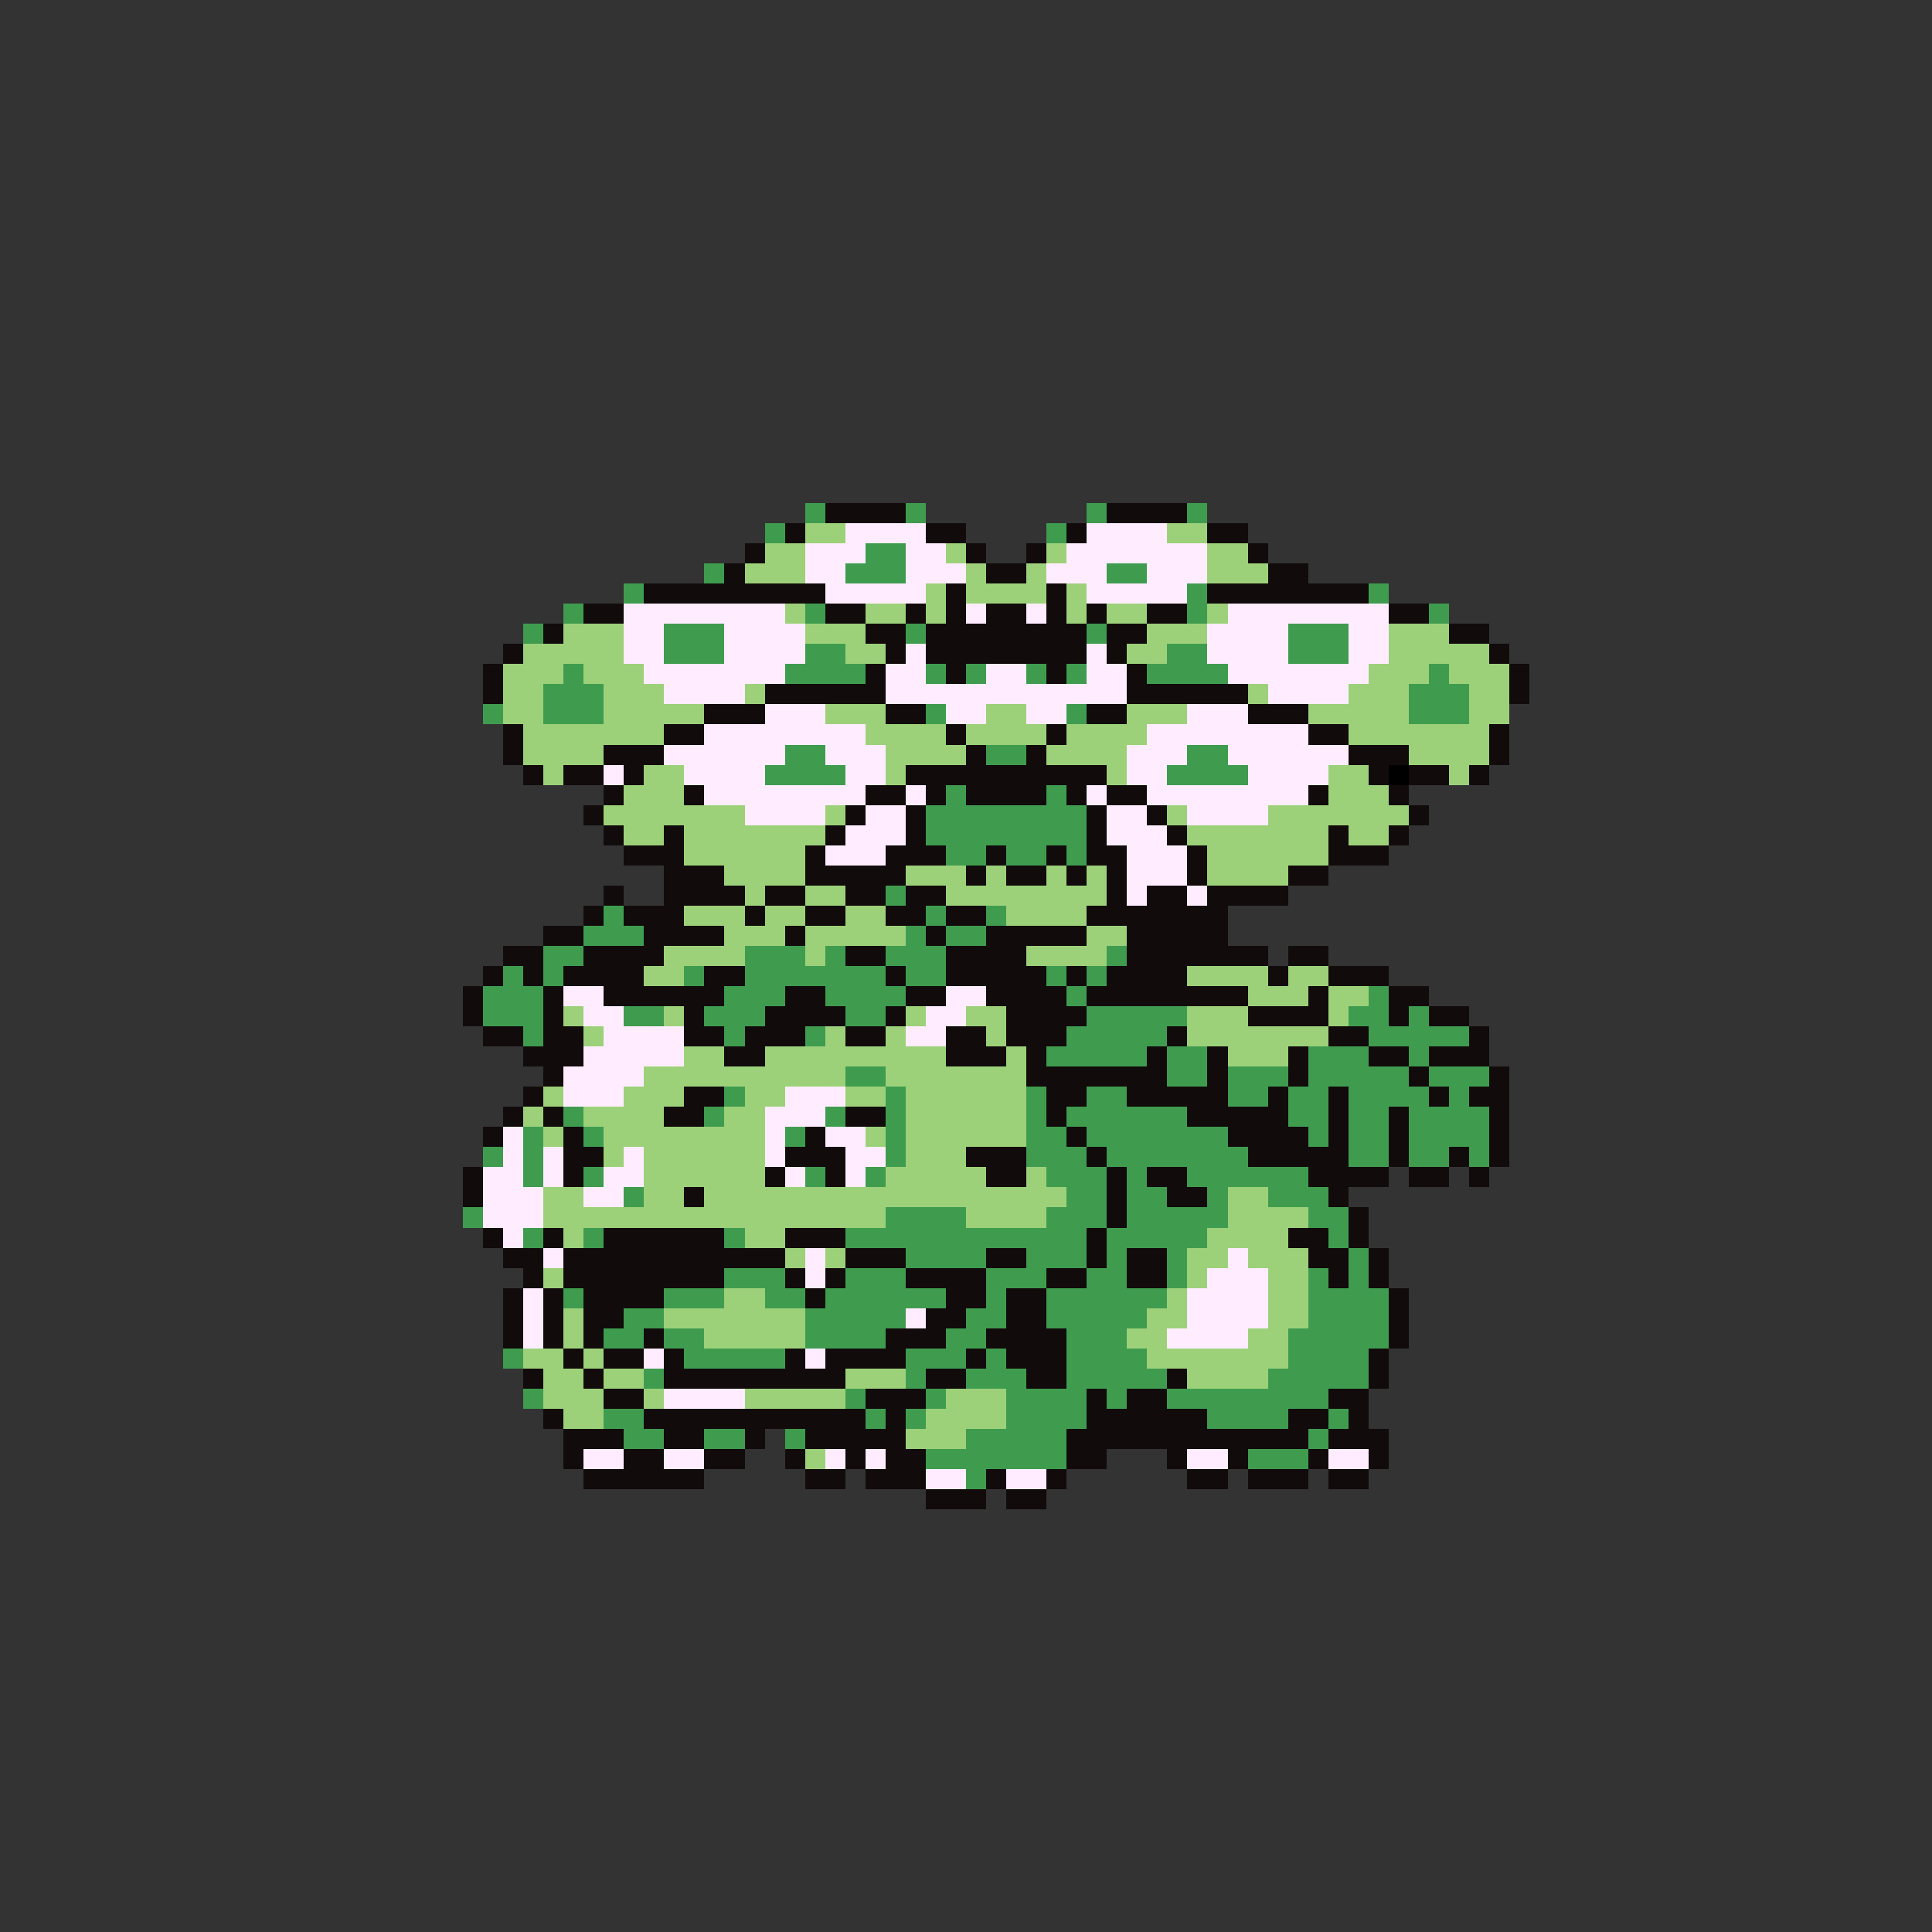 <svg xmlns="http://www.w3.org/2000/svg" viewBox="0 -0.5 96 96" shape-rendering="crispEdges">
<rect x="0" y="-0.5" width="96" height="96" fill="#333333" stroke="none"/>
<path stroke="#3f9c4f" d="M40 25h1M45 25h1M54 25h1M59 25h1M38 26h1M52 26h1M43 27h2M35 28h1M42 28h3M55 28h2M31 29h1M59 29h1M68 29h1M28 30h1M40 30h1M59 30h1M71 30h1M26 31h1M33 31h3M45 31h1M54 31h1M64 31h3M33 32h3M40 32h2M58 32h2M64 32h3M28 33h1M39 33h4M46 33h1M48 33h1M51 33h1M53 33h1M57 33h4M71 33h1M27 34h3M70 34h3M24 35h1M27 35h3M46 35h1M53 35h1M70 35h3M39 37h2M49 37h2M59 37h2M38 38h4M58 38h4M47 39h1M52 39h1M46 40h8M46 41h8M47 42h2M50 42h2M53 42h1M44 44h1M30 45h1M46 45h1M49 45h1M29 46h3M45 46h1M47 46h2M27 47h2M37 47h3M41 47h1M44 47h3M55 47h1M25 48h1M27 48h1M34 48h1M37 48h7M45 48h2M52 48h1M54 48h1M24 49h3M36 49h3M41 49h4M53 49h1M68 49h1M24 50h3M31 50h2M35 50h3M42 50h2M54 50h5M67 50h2M70 50h1M26 51h1M36 51h1M40 51h1M53 51h5M68 51h5M52 52h5M58 52h2M65 52h3M70 52h1M42 53h2M58 53h2M61 53h3M65 53h5M71 53h3M36 54h1M44 54h1M51 54h1M54 54h2M61 54h2M64 54h2M67 54h4M72 54h1M28 55h1M35 55h1M41 55h1M44 55h1M51 55h1M53 55h6M64 55h2M67 55h2M70 55h4M26 56h1M29 56h1M39 56h1M44 56h1M51 56h2M54 56h7M65 56h1M67 56h2M70 56h4M24 57h1M26 57h1M44 57h1M51 57h3M55 57h7M67 57h2M70 57h2M73 57h1M26 58h1M29 58h1M40 58h1M43 58h1M52 58h3M56 58h1M59 58h6M31 59h1M53 59h2M56 59h2M60 59h1M63 59h3M23 60h1M44 60h4M52 60h3M56 60h5M65 60h2M26 61h1M29 61h1M36 61h1M42 61h12M55 61h5M66 61h1M45 62h4M51 62h3M55 62h1M58 62h1M67 62h1M36 63h3M42 63h3M49 63h3M54 63h2M58 63h1M65 63h1M67 63h1M28 64h1M33 64h3M38 64h2M41 64h6M49 64h1M52 64h6M65 64h4M31 65h2M40 65h5M48 65h2M52 65h5M65 65h4M30 66h2M33 66h2M40 66h4M47 66h2M53 66h3M64 66h5M25 67h1M34 67h5M45 67h3M49 67h1M53 67h4M64 67h4M32 68h1M45 68h1M48 68h3M53 68h5M63 68h5M26 69h1M42 69h1M46 69h1M50 69h4M55 69h1M58 69h8M30 70h2M43 70h1M45 70h1M50 70h4M60 70h4M66 70h1M31 71h2M35 71h2M39 71h1M48 71h5M65 71h1M46 72h7M62 72h3M48 73h1" />
<path stroke="#120b0b" d="M41 25h4M55 25h4M39 26h1M46 26h2M53 26h1M60 26h2M37 27h1M48 27h1M51 27h1M62 27h1M36 28h1M49 28h2M63 28h2M32 29h9M47 29h1M52 29h1M60 29h8M29 30h2M41 30h2M45 30h1M47 30h1M49 30h2M52 30h1M54 30h1M57 30h2M69 30h2M27 31h1M43 31h2M46 31h8M55 31h2M72 31h2M25 32h1M44 32h1M46 32h8M55 32h1M74 32h1M24 33h1M43 33h1M47 33h1M52 33h1M56 33h1M75 33h1M24 34h1M38 34h6M56 34h6M75 34h1M35 35h3M44 35h2M54 35h2M62 35h3M25 36h1M33 36h2M47 36h1M52 36h1M65 36h2M74 36h1M25 37h1M30 37h3M48 37h1M51 37h1M67 37h3M74 37h1M26 38h1M28 38h2M31 38h1M45 38h10M68 38h1M70 38h2M73 38h1M30 39h1M34 39h1M43 39h2M46 39h1M48 39h4M53 39h1M55 39h2M65 39h1M69 39h1M29 40h1M42 40h1M45 40h1M54 40h1M57 40h1M70 40h1M30 41h1M33 41h1M41 41h1M45 41h1M54 41h1M58 41h1M66 41h1M69 41h1M31 42h3M40 42h1M44 42h3M49 42h1M52 42h1M54 42h2M59 42h1M66 42h3M33 43h3M40 43h5M48 43h1M50 43h2M53 43h1M55 43h1M59 43h1M64 43h2M30 44h1M33 44h4M38 44h2M42 44h2M45 44h2M55 44h1M57 44h2M60 44h4M29 45h1M31 45h3M37 45h1M40 45h2M44 45h2M47 45h2M54 45h7M27 46h2M32 46h4M39 46h1M46 46h1M49 46h5M56 46h5M25 47h2M29 47h4M42 47h2M47 47h4M56 47h7M64 47h2M24 48h1M26 48h1M28 48h4M35 48h2M44 48h1M47 48h5M53 48h1M55 48h4M63 48h1M66 48h3M23 49h1M27 49h1M30 49h6M39 49h2M45 49h2M49 49h4M54 49h8M65 49h1M69 49h2M23 50h1M27 50h1M34 50h1M38 50h4M44 50h1M50 50h4M62 50h4M69 50h1M71 50h2M24 51h2M27 51h2M34 51h2M37 51h3M42 51h2M47 51h2M50 51h3M58 51h1M66 51h2M73 51h1M26 52h3M36 52h2M47 52h3M51 52h1M57 52h1M60 52h1M64 52h1M68 52h2M71 52h3M27 53h1M51 53h7M60 53h1M64 53h1M70 53h1M74 53h1M26 54h1M34 54h2M52 54h2M56 54h5M63 54h1M66 54h1M71 54h1M73 54h2M25 55h1M27 55h1M33 55h2M42 55h2M52 55h1M59 55h5M66 55h1M69 55h1M74 55h1M24 56h1M28 56h1M40 56h1M53 56h1M61 56h4M66 56h1M69 56h1M74 56h1M28 57h2M39 57h3M48 57h3M54 57h1M62 57h5M69 57h1M72 57h1M74 57h1M23 58h1M28 58h1M38 58h1M41 58h1M49 58h2M55 58h1M57 58h2M65 58h4M70 58h2M73 58h1M23 59h1M34 59h1M55 59h1M58 59h2M66 59h1M55 60h1M67 60h1M24 61h1M27 61h1M30 61h6M39 61h3M54 61h1M64 61h2M67 61h1M25 62h2M28 62h11M42 62h3M49 62h2M54 62h1M56 62h2M65 62h2M68 62h1M26 63h1M28 63h8M39 63h1M41 63h1M45 63h4M52 63h2M56 63h2M66 63h1M68 63h1M25 64h1M27 64h1M29 64h4M40 64h1M47 64h2M50 64h2M69 64h1M25 65h1M27 65h1M29 65h2M46 65h2M50 65h2M69 65h1M25 66h1M27 66h1M29 66h1M32 66h1M44 66h3M49 66h4M69 66h1M28 67h1M30 67h2M33 67h1M39 67h1M41 67h4M48 67h1M50 67h3M68 67h1M26 68h1M29 68h1M33 68h9M46 68h2M51 68h2M58 68h1M68 68h1M30 69h2M43 69h3M54 69h1M56 69h2M66 69h2M27 70h1M32 70h11M44 70h1M54 70h6M64 70h2M67 70h1M28 71h3M33 71h2M37 71h1M40 71h5M53 71h12M66 71h3M28 72h1M31 72h2M35 72h2M39 72h1M42 72h1M44 72h2M53 72h2M58 72h1M61 72h1M65 72h1M68 72h1M29 73h6M40 73h2M43 73h3M49 73h1M52 73h1M59 73h2M62 73h3M66 73h2M46 74h3M50 74h2" />
<path stroke="#9cd17a" d="M40 26h2M58 26h2M38 27h2M47 27h1M52 27h1M60 27h2M37 28h3M48 28h1M51 28h1M60 28h3M46 29h1M48 29h4M53 29h1M39 30h1M43 30h2M46 30h1M53 30h1M55 30h2M60 30h1M28 31h3M40 31h3M57 31h3M69 31h3M26 32h5M42 32h2M56 32h2M69 32h5M25 33h3M29 33h3M68 33h3M72 33h3M25 34h2M30 34h3M37 34h1M62 34h1M67 34h3M73 34h2M25 35h2M30 35h5M41 35h3M49 35h2M56 35h3M65 35h5M73 35h2M26 36h7M43 36h4M48 36h4M53 36h4M67 36h7M26 37h4M44 37h4M52 37h4M70 37h4M27 38h1M32 38h2M44 38h1M55 38h1M66 38h2M72 38h1M31 39h3M66 39h3M30 40h7M41 40h1M58 40h1M63 40h7M31 41h2M34 41h7M59 41h7M67 41h2M34 42h6M60 42h6M36 43h4M45 43h3M49 43h1M52 43h1M54 43h1M60 43h4M37 44h1M40 44h2M47 44h8M34 45h3M38 45h2M42 45h2M50 45h4M36 46h3M40 46h5M54 46h2M33 47h4M40 47h1M51 47h4M32 48h2M59 48h4M64 48h2M62 49h3M66 49h2M28 50h1M33 50h1M45 50h1M48 50h2M59 50h3M66 50h1M29 51h1M41 51h1M44 51h1M49 51h1M59 51h7M34 52h2M38 52h9M50 52h1M61 52h3M32 53h10M44 53h7M27 54h1M31 54h3M37 54h2M42 54h2M45 54h6M26 55h1M29 55h4M36 55h2M45 55h6M27 56h1M30 56h8M43 56h1M45 56h6M30 57h1M32 57h6M45 57h3M32 58h6M44 58h5M51 58h1M27 59h2M32 59h2M35 59h18M61 59h2M27 60h17M48 60h4M61 60h4M28 61h1M37 61h2M60 61h4M39 62h1M41 62h1M59 62h2M62 62h3M27 63h1M59 63h1M63 63h2M36 64h2M58 64h1M63 64h2M28 65h1M33 65h7M57 65h2M63 65h2M28 66h1M35 66h5M56 66h2M62 66h2M26 67h2M29 67h1M57 67h7M27 68h2M30 68h2M42 68h3M59 68h4M27 69h3M32 69h1M37 69h5M47 69h3M28 70h2M46 70h4M45 71h3M40 72h1" />
<path stroke="#ffedff" d="M42 26h4M54 26h4M40 27h3M45 27h2M53 27h7M40 28h2M45 28h3M52 28h3M57 28h3M41 29h5M54 29h5M31 30h8M48 30h1M51 30h1M61 30h8M31 31h2M36 31h4M60 31h4M67 31h2M31 32h2M36 32h4M45 32h1M54 32h1M60 32h4M67 32h2M32 33h7M44 33h2M49 33h2M54 33h2M61 33h7M33 34h4M44 34h12M63 34h4M38 35h3M47 35h2M51 35h2M59 35h3M35 36h8M57 36h8M33 37h6M41 37h3M56 37h3M61 37h6M30 38h1M34 38h4M42 38h2M56 38h2M62 38h4M35 39h8M45 39h1M54 39h1M57 39h8M37 40h4M43 40h2M55 40h2M59 40h4M42 41h3M55 41h3M41 42h3M56 42h3M56 43h3M56 44h1M59 44h1M28 49h2M47 49h2M29 50h2M46 50h2M30 51h4M45 51h2M29 52h5M28 53h4M28 54h3M39 54h3M38 55h3M25 56h1M38 56h1M41 56h2M25 57h1M27 57h1M31 57h1M38 57h1M42 57h2M24 58h2M27 58h1M30 58h2M39 58h1M42 58h1M24 59h3M29 59h2M24 60h3M25 61h1M27 62h1M40 62h1M61 62h1M40 63h1M60 63h3M26 64h1M59 64h4M26 65h1M45 65h1M59 65h4M26 66h1M58 66h4M32 67h1M40 67h1M33 69h4M29 72h2M33 72h2M41 72h1M43 72h1M59 72h2M66 72h2M46 73h2M50 73h2" />
<path stroke="#000000" d="M69 38h1" />
</svg>